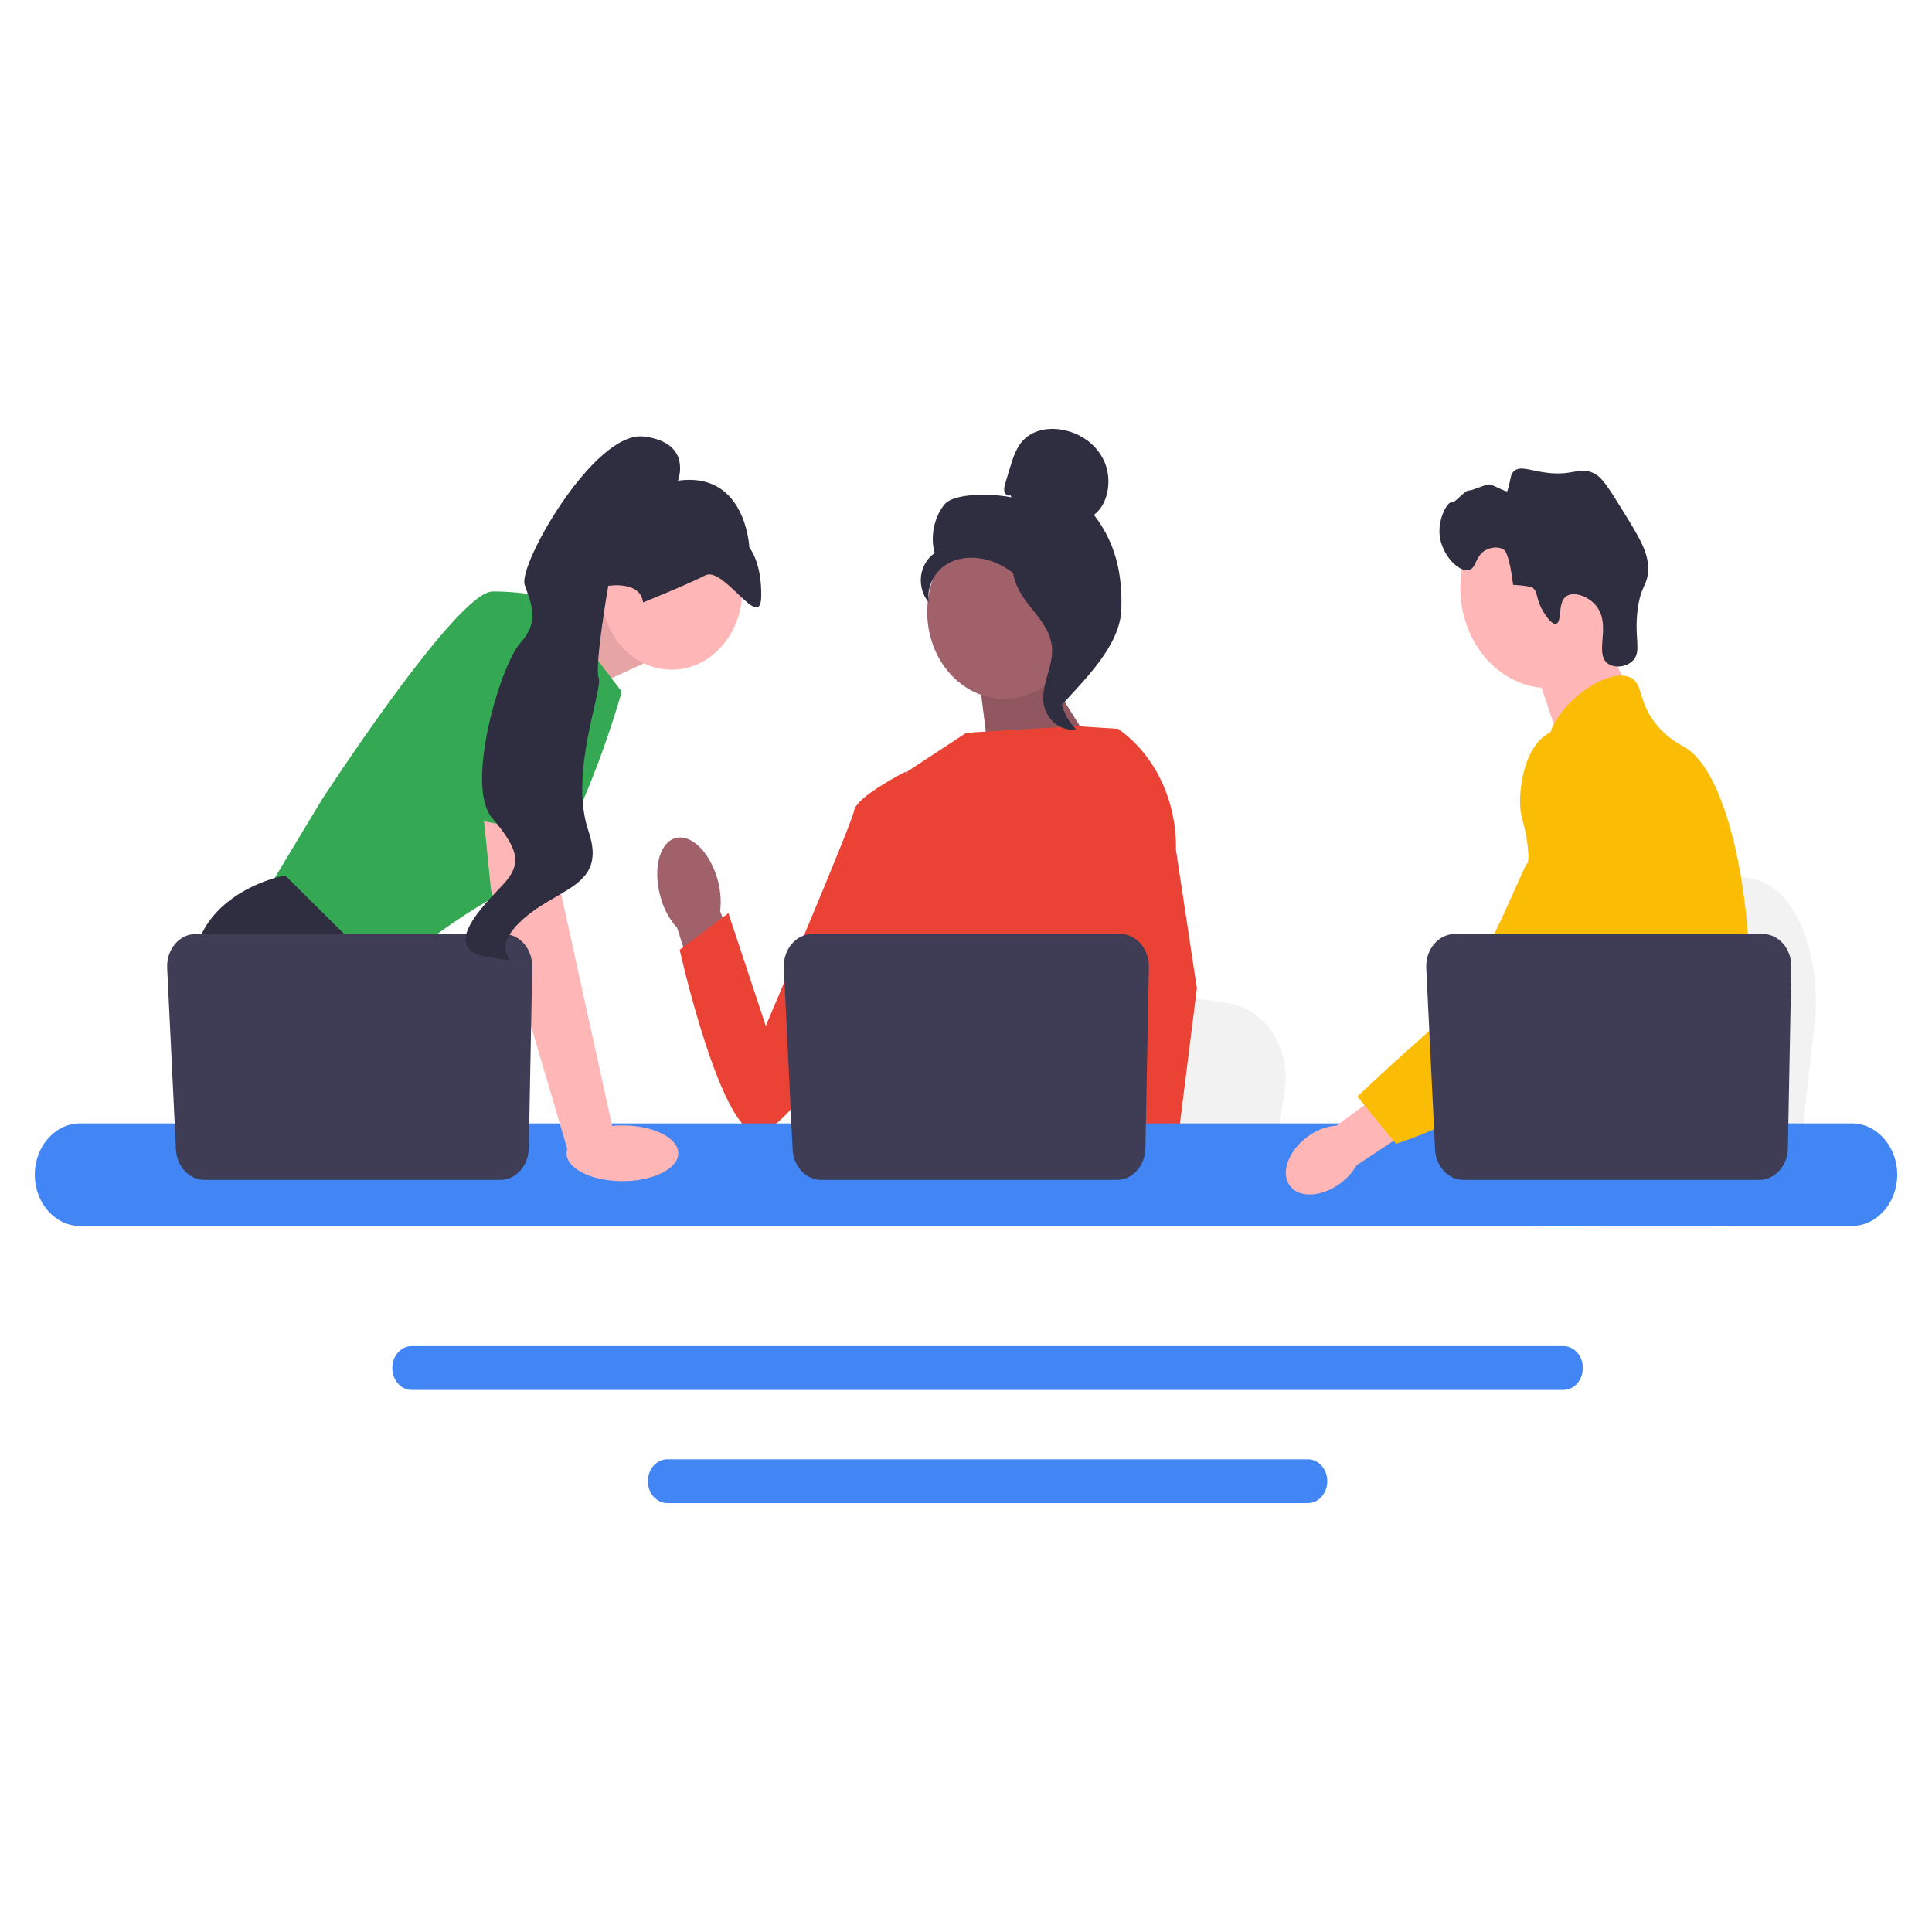 <svg width="500" height="500" viewBox="0 0 500 500" fill="none" xmlns="http://www.w3.org/2000/svg">
<path d="M469.605 264.694L468.096 278.26L464.348 311.956H389.067C389.655 304.404 390.459 293.533 391.317 281.798C391.402 280.626 391.491 279.447 391.575 278.26C393.728 248.761 396.084 215.38 396.084 215.38L405.981 217.461L425.183 221.489L433.007 223.13L453.96 227.533C464.407 229.723 471.593 246.791 469.605 264.694V264.694Z" fill="#F2F2F2"/>
<path d="M412.662 160.792L421.92 179.072L404.127 193.301L396.536 170.832L412.662 160.792Z" fill="#FFB6B6"/>
<path d="M400.876 178.086C413.543 178.086 423.811 166.5 423.811 152.208C423.811 137.915 413.543 126.329 400.876 126.329C388.21 126.329 377.942 137.915 377.942 152.208C377.942 166.5 388.21 178.086 400.876 178.086Z" fill="#FFB6B6"/>
<path d="M399.23 157.993C397.409 154.866 398.123 153.23 396.599 152.081C396.599 152.081 395.985 151.618 391.595 151.355C390.612 143.371 389.384 142.403 389.384 142.403C387.97 141.287 385.871 141.65 384.565 142.332C381.804 143.775 382.124 146.893 380.264 147.49C377.696 148.314 373.022 143.668 372.562 138.349C372.186 134.01 374.664 129.796 375.646 130.019C376.62 130.24 378.953 126.879 380.212 126.931C381.073 126.967 384.587 125.243 385.532 125.378C386.565 125.525 389.969 127.53 390.111 127.072C391.096 123.889 390.807 123.006 391.643 122.096C393.125 120.483 395.55 121.606 399.353 122.209C407.18 123.45 408.546 120.538 412.556 122.512C414.582 123.509 416.278 126.198 419.586 131.534C424.212 138.998 426.525 142.73 426.539 147.082C426.555 151.521 424.65 151.239 423.813 157.81C422.882 165.125 424.86 168.47 422.699 170.846C421.028 172.683 417.631 173.119 415.847 171.507C412.792 168.747 416.79 162.088 413.409 157.222C411.334 154.236 407.16 152.907 405.248 154.383C403.086 156.052 404.277 160.952 402.757 161.417C401.455 161.815 399.547 158.538 399.23 157.993L399.23 157.993Z" fill="#2F2E41"/>
<path d="M452.654 259.916C452.014 272.258 449.473 276.154 448.583 290.73C448.389 293.93 448.272 297.644 448.272 302.074C448.272 303.203 448.278 304.295 448.278 305.362C448.278 307.633 448.239 309.779 448.005 311.956C447.828 313.694 447.522 315.445 447.016 317.289H397.621C397.615 317.277 397.615 317.264 397.609 317.252C397.32 315.834 397.137 314.478 396.998 313.18C396.953 312.766 396.914 312.358 396.881 311.956C396.837 311.486 396.797 311.021 396.759 310.563C396.609 308.737 396.459 307.012 396.102 305.362C395.625 303.084 394.757 300.938 392.977 298.868C392.249 298.021 391.521 297.362 390.809 296.785C390.67 296.678 390.536 296.571 390.397 296.465C388.429 294.94 386.566 293.842 384.953 290.73C384.926 290.686 384.904 290.636 384.881 290.592C384.603 290.046 383.88 288.615 383.358 286.708C382.807 284.725 382.473 282.234 383.074 279.687C384.503 273.651 389.797 273.048 394.123 266.95C394.59 266.291 395.052 265.563 395.491 264.754C397.448 261.164 397.976 258.002 398.599 254.244C398.699 253.635 398.788 253.033 398.86 252.449C398.916 252.01 398.966 251.577 399.005 251.15C399.35 247.568 399.183 244.481 398.777 241.72C397.454 232.679 393.55 227.082 396.308 218.969C397.176 216.422 398.405 214.508 399.645 212.87C402.269 209.4 404.966 207.148 404.499 202.668C404.026 198.15 400.99 197.529 400.651 193.583C400.479 191.587 401.057 189.485 402.141 187.421V187.415C405.611 180.77 414.275 174.653 419.78 174.847C420.797 174.879 421.698 175.136 422.449 175.631C425.168 177.438 424.034 181.385 428.199 186.919C431.296 191.029 434.799 192.673 436.128 193.451C441.394 196.551 445.676 205.692 448.583 217.382C448.606 217.469 448.628 217.557 448.65 217.651C450.447 224.974 451.715 233.287 452.343 241.72C452.609 245.29 452.765 248.879 452.798 252.43C452.827 255.267 452.771 257.726 452.654 259.916V259.916Z" fill="#FBBC05"/>
<path d="M415.665 302.2L414.658 305.362L414.025 307.344L412.556 311.956L410.855 317.289H399.917L401.752 311.956L402.603 309.472L404.015 305.362L406.384 298.46L415.665 302.2Z" fill="#FFB6B6"/>
<path d="M448.756 216.302C448.728 216.71 448.689 217.162 448.65 217.651C448.217 222.633 447.193 231.549 445.698 241.72C444.908 247.085 443.985 252.801 442.945 258.479C440.71 270.733 437.93 282.799 434.788 290.73C434.226 292.16 433.648 293.453 433.058 294.595C432.608 295.467 432.135 296.326 431.64 297.174C430.039 299.953 428.243 302.589 426.38 305.048C426.308 305.155 426.224 305.255 426.141 305.362C425.841 305.763 425.529 306.159 425.218 306.554C423.694 308.493 422.137 310.3 420.63 311.956C418.796 313.977 417.027 315.765 415.442 317.289H397.682L397.609 317.252L395.052 315.972C395.052 315.972 395.78 315.005 396.998 313.18C397.248 312.809 397.515 312.402 397.804 311.956C398.16 311.41 398.544 310.808 398.955 310.155C399.811 308.788 400.784 307.181 401.83 305.362C403.854 301.842 406.161 297.512 408.492 292.499C408.759 291.916 409.031 291.326 409.303 290.73C409.309 290.711 409.32 290.692 409.326 290.673C409.787 289.657 410.243 288.609 410.699 287.542C414.564 278.469 415.67 270.94 415.988 268.5C416.432 265.049 417.049 260.223 416.882 254.915C416.771 251.414 416.321 247.712 415.248 244.035V244.029C415.025 243.257 414.775 242.486 414.492 241.72C413.985 240.346 413.385 238.991 412.673 237.654C409.532 231.769 406.979 231.524 404.949 225.112C404.349 223.211 402.986 218.919 403.403 214.389V214.383C403.454 213.824 403.537 213.259 403.648 212.694V212.688C403.676 212.531 403.715 212.368 403.754 212.212C404.071 210.825 404.594 209.451 405.389 208.145C406.94 205.611 409.059 204.105 410.955 203.208L410.961 203.201C413.151 202.172 415.042 201.953 415.409 201.915C423.533 201.1 429.833 208.804 433.275 213.015C434.604 214.64 435.822 216.001 436.934 217.112C445.592 225.833 447.967 220.261 448.583 217.382C448.678 216.936 448.728 216.553 448.756 216.302V216.302Z" fill="#FBBC05"/>
<path d="M448.785 215.976C448.785 216.008 448.779 216.114 448.756 216.29C448.767 216.196 448.774 216.102 448.779 216.014C448.779 215.995 448.779 215.982 448.785 215.976V215.976Z" fill="#FBBC05"/>
<path d="M404.621 348.373H106.545C103.775 348.373 101.518 350.914 101.518 354.039C101.518 357.17 103.775 359.711 106.545 359.711H404.621C407.39 359.711 409.643 357.17 409.643 354.039C409.643 350.914 407.39 348.373 404.621 348.373Z" fill="#4285F4"/>
<path d="M338.472 377.662H172.688C169.919 377.662 167.667 380.203 167.667 383.328C167.667 386.453 169.919 389 172.688 389H338.472C341.242 389 343.499 386.453 343.499 383.328C343.499 380.203 341.242 377.662 338.472 377.662V377.662Z" fill="#4285F4"/>
<path d="M139.713 161.995L158.499 153.075L166.557 171.713L146.815 180.805L139.713 161.995Z" fill="#FFB6B6"/>
<path opacity="0.1" d="M139.713 161.995L158.499 153.075L166.557 171.713L146.815 180.805L139.713 161.995Z" fill="black"/>
<path d="M142.384 154.893L160.916 178.987C160.916 178.987 148.024 224.901 135.132 228.992C122.24 233.084 98.47 253.086 98.47 253.086L68.657 231.265L83.16 207.172C83.16 207.172 118.211 153.075 127.477 153.075C136.743 153.075 142.384 154.893 142.384 154.893V154.893Z" fill="#34A853"/>
<path d="M117.345 311.956H74.204L71.477 307.842L60.341 291.045L57.779 287.181C57.779 287.181 48.11 267.179 50.124 248.995C52.139 230.811 73.088 226.719 73.088 226.719H73.951L99.598 252.149L98.067 275.816L106.189 291.045L117.345 311.956V311.956Z" fill="#2F2E41"/>
<path d="M83.04 311.956H71.477V292.636L83.04 311.956Z" fill="#2F2E41"/>
<path d="M332.43 282.626L330.992 291.045L327.422 311.956H255.714C256.274 307.269 257.039 300.523 257.857 293.241C257.938 292.513 258.022 291.781 258.103 291.045C260.154 272.738 262.398 252.022 262.398 252.022L271.825 253.313L290.116 255.814L297.569 256.832L317.528 259.564C327.479 260.923 334.324 271.515 332.43 282.626H332.43Z" fill="#F2F2F2"/>
<path d="M433.912 311.956H395.018C395.61 311.17 395.944 310.715 395.944 310.715L407.604 308.542L431.627 304.069C431.627 304.069 432.723 307.265 433.912 311.956V311.956Z" fill="#2F2E41"/>
<path d="M268.934 171.088L285.848 198.079L256.344 199.074L253.177 173.708L268.934 171.088Z" fill="#A0616A"/>
<path opacity="0.1" d="M268.934 171.088L285.848 198.079L256.344 199.074L253.177 173.708L268.934 171.088Z" fill="black"/>
<path d="M185.52 227.012C183.349 219.948 178.36 215.485 174.376 217.044C170.391 218.603 168.922 225.593 171.094 232.66C171.927 235.496 173.35 238.066 175.244 240.154L184.775 269.956L197.073 264.611L186.372 235.8C186.714 232.836 186.422 229.822 185.52 227.012V227.012Z" fill="#A0616A"/>
<path d="M300.013 213.259L299.99 240.766L297.722 250.927L293.057 271.824L289.66 291.045L287.13 305.365L286.228 310.479C285.547 310.993 284.87 311.484 284.193 311.956H225.264C221.916 309.688 220.043 307.924 220.043 307.924C220.043 307.924 220.969 306.942 222.029 305.365C223.818 302.701 225.981 298.337 224.656 294.168C224.378 293.295 224.305 292.231 224.39 291.045C224.93 283.217 232.206 269.979 232.206 269.979L230.699 250.331L230.038 241.721L234.697 199.739L249.881 189.779L252.503 189.492L278.38 187.915L289.075 188.61L289.563 188.76L300.013 213.259V213.259Z" fill="#EA4335"/>
<path d="M301.163 311.956H288.271L287.702 305.365L287.69 305.233L291.34 304.951L300.836 304.219L301.002 308.165L301.13 311.193L301.163 311.956Z" fill="#FFB6B6"/>
<path d="M304.336 219.909L309.752 255.764L305.332 291.045L304.644 296.536L303.427 306.233L303.052 309.215L303.064 309.538L303.157 311.956H287.848L287.283 305.365L287.235 304.774L286.083 291.272L286.063 291.045L283.617 262.414L288.412 241.721L288.766 240.198V240.194L290.852 204.762L289.236 188.66L289.22 188.51C289.253 188.533 289.281 188.556 289.313 188.579C289.398 188.638 289.482 188.697 289.563 188.76C298.974 195.498 304.582 207.317 304.336 219.909V219.909Z" fill="#EA4335"/>
<path d="M240.182 206.609L234.294 199.738C234.294 199.738 221.691 206.149 221.063 209.706C220.435 213.263 198.183 265.502 198.183 265.502L188.502 236.326L175.901 245.82C175.901 245.82 186.012 291.116 195.469 293.243C204.925 295.369 236.618 239.63 236.618 239.63L240.181 206.609H240.182Z" fill="#EA4335"/>
<path d="M479.228 290.73H20.766C14.277 290.73 9 296.69 9 304.013C9 311.335 14.277 317.289 20.766 317.289H479.228C485.717 317.289 491 311.335 491 304.013C491 296.69 485.717 290.73 479.228 290.73Z" fill="#4285F4"/>
<path d="M297.33 250.255L296.439 297.189C296.353 301.732 293.064 305.365 289.037 305.365H212.521C208.589 305.365 205.342 301.896 205.128 297.466L202.854 250.532C202.622 245.746 205.999 241.721 210.247 241.721H289.928C294.079 241.721 297.419 245.572 297.33 250.255V250.255Z" fill="#3F3D56"/>
<path d="M173.808 173.325C183.919 173.325 192.115 164.077 192.115 152.668C192.115 141.26 183.919 132.012 173.808 132.012C163.698 132.012 155.502 141.26 155.502 152.668C155.502 164.077 163.698 173.325 173.808 173.325Z" fill="#FFB6B6"/>
<path d="M143.189 206.717L145.204 231.265L158.902 293.545L147.068 298.225L127.074 230.356L124.313 203.08L143.189 206.717Z" fill="#FFB6B6"/>
<path d="M137.741 250.255L136.849 297.189C136.763 301.732 133.474 305.365 129.447 305.365H52.931C48.999 305.365 45.753 301.896 45.538 297.466L43.264 250.532C43.032 245.746 46.409 241.721 50.657 241.721H130.338C134.489 241.721 137.83 245.572 137.741 250.255V250.255Z" fill="#3F3D56"/>
<path d="M161.083 305.682C169.068 305.682 175.541 302.451 175.541 298.466C175.541 294.481 169.068 291.251 161.083 291.251C153.098 291.251 146.625 294.481 146.625 298.466C146.625 302.451 153.098 305.682 161.083 305.682Z" fill="#FFB6B6"/>
<path d="M114.786 210.47L123.046 160.803C123.046 160.803 146.01 157.166 146.815 165.803C147.621 174.441 146.24 216.653 146.24 216.653L114.786 210.47V210.47Z" fill="#34A853"/>
<path d="M166.418 155.916C166.418 155.916 177.743 151.356 182.52 148.902C187.297 146.448 196.787 163.563 196.998 154.524C197.209 145.485 193.93 141.695 193.93 141.695C193.93 141.695 193.111 121.921 175.455 124.393C175.455 124.393 179.339 114.5 166.591 112.97C153.844 111.44 134.012 146.175 135.788 151.366C137.564 156.557 139.693 160.848 134.654 166.399C129.616 171.949 120.18 203.273 127.359 211.702C134.538 220.131 135.009 223.789 130.09 229.033C125.172 234.277 113.545 245.679 126.116 247.658C138.687 249.638 124.966 248.16 134.338 238.858C143.709 229.556 157.385 229.936 152.279 215.012C147.173 200.088 156.044 178.702 154.934 175.458C153.824 172.214 157.421 151.612 157.421 151.612C157.421 151.612 165.792 150.224 166.418 155.916V155.916Z" fill="#2F2E41"/>
<path d="M259.89 180.857C270.896 180.857 279.818 170.79 279.818 158.371C279.818 145.952 270.896 135.885 259.89 135.885C248.884 135.885 239.962 145.952 239.962 158.371C239.962 170.79 248.884 180.857 259.89 180.857Z" fill="#A0616A"/>
<path d="M261.481 128.14C260.904 128.52 260.132 127.945 259.947 127.221C259.762 126.497 259.977 125.729 260.191 125.015L261.266 121.422C262.028 118.873 262.838 116.235 264.489 114.296C266.982 111.368 270.944 110.623 274.51 111.162C279.089 111.855 283.608 114.654 285.737 119.281C287.867 123.908 286.96 130.364 283.113 133.251C288.596 140.344 290.508 148.248 290.206 157.654C289.904 167.06 280.82 175.716 274.896 182.342C273.573 181.437 272.371 177.197 273.098 175.656C273.826 174.116 272.783 172.331 273.684 170.912C274.585 169.493 275.339 171.752 274.428 170.341C273.853 169.451 276.097 167.403 275.242 166.87C271.11 164.292 269.735 158.48 267.14 154.029C264.009 148.661 258.651 145.025 252.981 144.422C249.858 144.09 246.559 144.692 243.998 146.738C241.438 148.784 239.781 152.44 240.374 155.916C238.837 154.155 238.072 151.573 238.36 149.122C238.649 146.671 239.985 144.405 241.877 143.158C240.727 138.865 241.712 133.927 244.382 130.605C247.053 127.284 257.884 127.849 261.782 128.724L261.481 128.14V128.14Z" fill="#2F2E41"/>
<path d="M262.086 144.552C267.249 145.181 270.977 150.228 274.124 154.888C275.939 157.574 277.839 160.54 277.794 163.917C277.748 167.332 275.725 170.26 274.758 173.496C273.177 178.784 274.718 185.077 278.48 188.7C274.762 189.496 270.744 186.351 270.102 182.144C269.355 177.246 272.646 172.519 272.256 167.569C271.913 163.207 268.867 159.851 266.277 156.59C263.688 153.329 261.256 149.002 262.447 144.835L262.086 144.552V144.552Z" fill="#2F2E41"/>
<path d="M339.271 293.572C334.157 296.854 331.513 302.492 333.365 306.164C335.216 309.836 340.862 310.151 345.978 306.867C348.037 305.587 349.795 303.769 351.104 301.565L372.616 287.35L366.489 276.101L345.932 291.309C343.584 291.452 341.3 292.228 339.271 293.572Z" fill="#FFB6B6"/>
<path d="M412.108 189.331C411.466 189.043 405.825 186.633 400.675 189.815C394.76 193.471 393.846 201.816 393.525 204.743C392.785 211.504 394.966 213.02 395.426 219.865C396.288 232.671 398.559 218.061 394.932 223.907C393.676 225.93 380.854 257.286 373.782 263.427C360.029 275.372 351.296 283.784 351.296 283.784L361.266 296.005C361.266 296.005 377.021 291.269 390.946 281.066C405.231 270.6 412.373 265.367 417.898 255.13C418.374 254.249 429.76 232.432 423.645 208.308C422.25 202.805 419.695 192.723 412.108 189.331V189.331Z" fill="#FBBC05"/>
<path d="M463.593 250.255L462.702 297.189C462.615 301.732 459.326 305.365 455.299 305.365H378.783C374.851 305.365 371.605 301.896 371.39 297.466L369.116 250.532C368.885 245.746 372.262 241.721 376.51 241.721H456.19C460.342 241.721 463.682 245.572 463.593 250.255V250.255Z" fill="#3F3D56"/>
</svg>

